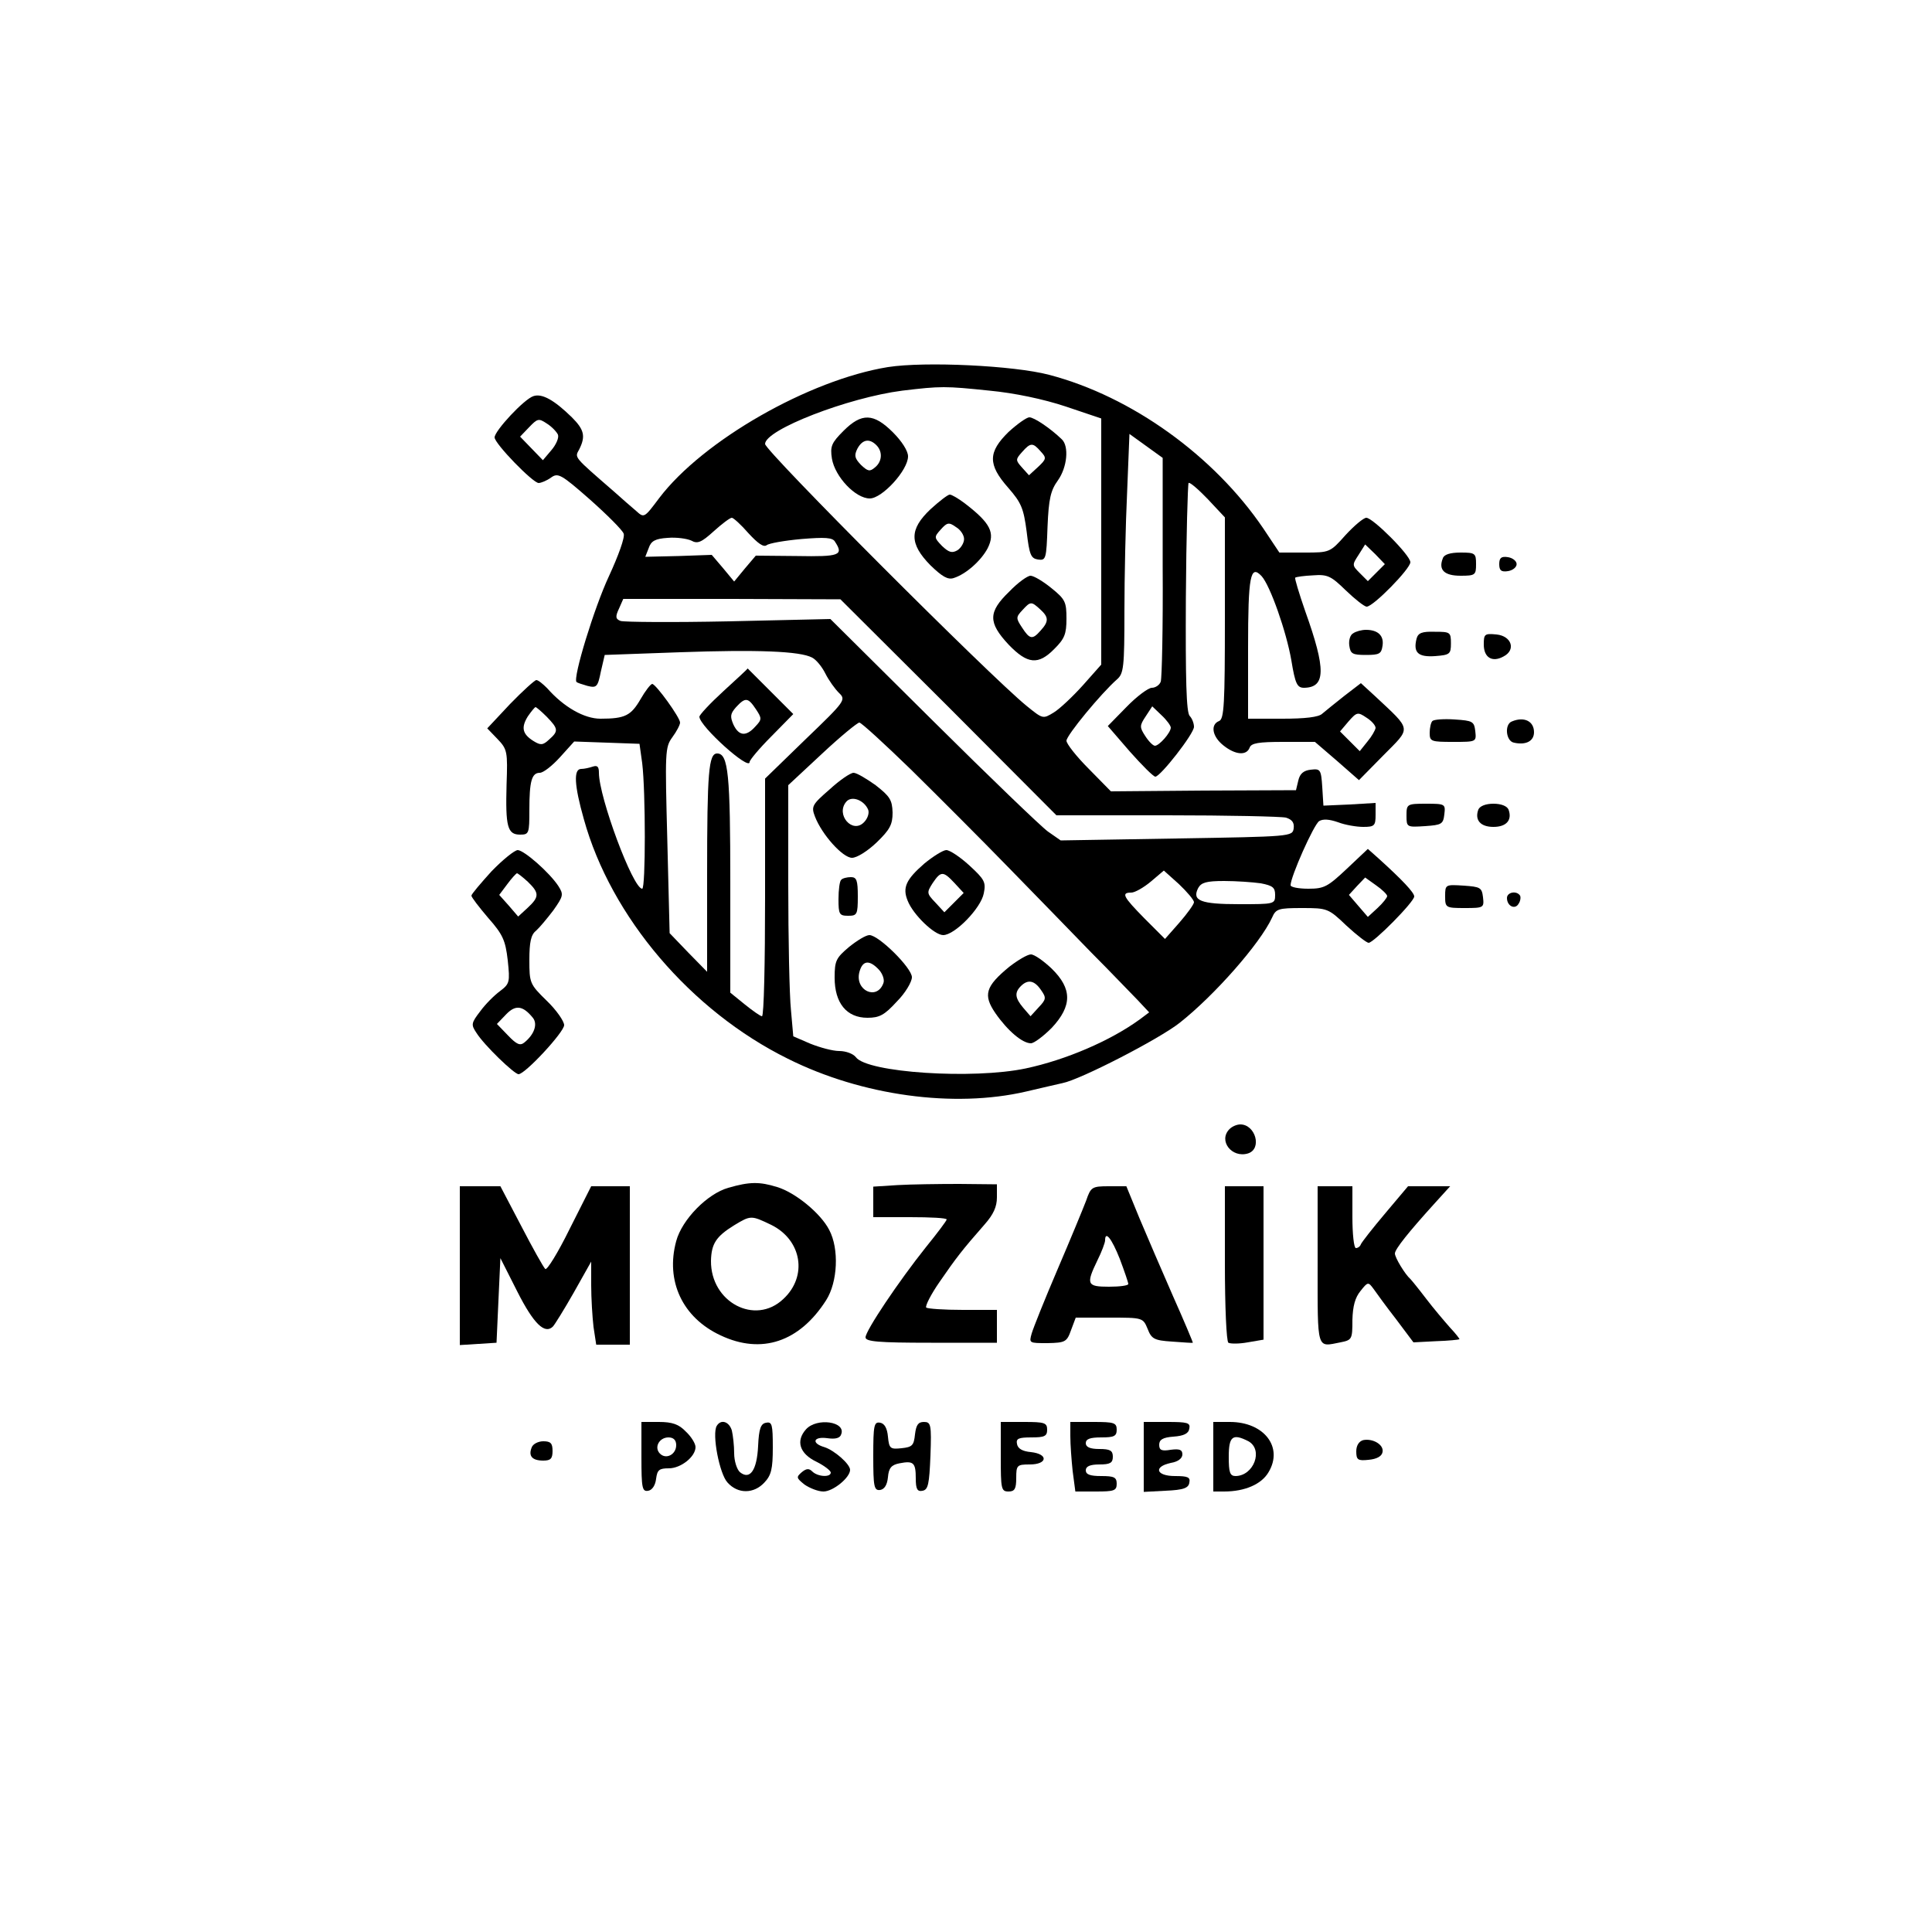 <?xml version="1.0" standalone="no"?>
<!DOCTYPE svg PUBLIC "-//W3C//DTD SVG 20010904//EN"
 "http://www.w3.org/TR/2001/REC-SVG-20010904/DTD/svg10.dtd">
<svg version="1.0" xmlns="http://www.w3.org/2000/svg"
 width="500pt" height="500pt" viewBox="0 0 500 500"
 preserveAspectRatio="xMidYMid meet">

<g transform="translate(0,500) scale(0.1,-0.1)"
fill="#000000" stroke="none">
<path d="M2298 4050 c-204 -33 -479 -190 -592 -339 -39 -52 -39 -52 -60 -33
-12 10 -37 32 -56 49 -107 93 -103 88 -91 110 17 34 13 51 -19 83 -46 45 -77
62 -99 55 -24 -7 -101 -90 -101 -107 0 -16 99 -118 114 -118 6 0 21 6 32 14
18 13 26 9 101 -57 45 -40 84 -79 87 -88 4 -9 -14 -58 -38 -110 -38 -81 -94
-264 -84 -274 2 -2 14 -6 28 -10 24 -6 27 -3 35 37 l10 43 195 7 c199 7 311 3
342 -14 10 -5 25 -23 34 -41 9 -18 25 -40 35 -50 19 -18 17 -21 -86 -120
l-105 -102 0 -307 c0 -170 -3 -308 -8 -308 -4 0 -24 14 -45 31 l-37 30 0 284
c0 280 -5 335 -34 335 -22 0 -26 -47 -26 -314 l0 -251 -49 50 -48 50 -6 240
c-6 229 -6 241 13 267 11 15 20 32 20 38 0 13 -62 99 -72 100 -4 0 -18 -18
-30 -39 -25 -43 -40 -51 -104 -51 -42 0 -95 30 -138 79 -11 11 -23 21 -28 21
-4 0 -35 -28 -68 -62 l-59 -63 26 -27 c26 -27 27 -33 24 -118 -3 -109 2 -130
35 -130 23 0 24 3 24 64 0 74 6 96 27 96 9 0 32 18 52 40 l37 41 85 -3 84 -3
7 -50 c9 -74 9 -325 0 -325 -24 0 -112 237 -112 300 0 16 -4 20 -16 16 -9 -3
-22 -6 -30 -6 -20 0 -18 -42 7 -130 70 -253 277 -496 528 -620 192 -96 430
-128 616 -85 39 9 81 19 95 22 46 9 250 114 303 156 90 71 208 205 239 272 10
23 16 25 78 25 65 0 68 -1 114 -45 27 -25 53 -45 58 -45 13 0 118 106 118 120
0 10 -31 43 -93 99 l-27 24 -54 -51 c-50 -47 -59 -52 -100 -52 -25 0 -46 4
-46 9 0 22 60 157 74 166 10 6 26 5 49 -3 18 -7 48 -12 65 -12 29 0 32 3 32
31 l0 31 -67 -4 -68 -3 -3 48 c-3 46 -5 48 -30 45 -18 -2 -28 -10 -32 -28 l-6
-25 -239 -1 -240 -2 -57 58 c-32 32 -58 65 -58 73 0 14 90 123 131 159 17 15
19 31 19 176 0 87 3 226 7 309 l6 150 43 -31 43 -31 0 -282 c1 -155 -2 -288
-5 -297 -3 -9 -14 -16 -23 -16 -9 0 -39 -22 -66 -50 l-48 -49 57 -66 c32 -36
61 -65 66 -65 13 0 100 111 100 129 0 9 -5 22 -11 28 -9 9 -11 96 -10 305 1
161 5 295 7 298 3 3 25 -16 50 -42 l44 -47 0 -261 c0 -222 -2 -261 -15 -266
-23 -9 -18 -40 11 -63 31 -25 60 -27 68 -6 4 12 24 15 87 15 l82 0 57 -49 57
-50 63 64 c73 74 75 63 -22 154 l-36 33 -43 -33 c-24 -19 -50 -40 -57 -46 -9
-9 -45 -13 -103 -13 l-89 0 0 184 c0 186 6 216 35 185 22 -24 64 -143 77 -218
10 -61 15 -71 33 -71 56 1 57 47 3 198 -16 46 -28 86 -26 87 2 2 23 5 46 6 38
3 47 -2 85 -39 24 -23 48 -42 54 -42 17 0 113 98 113 115 0 18 -97 115 -114
115 -7 0 -31 -20 -54 -45 -40 -45 -41 -45 -106 -45 l-65 0 -42 63 c-127 187
-340 341 -554 397 -91 24 -321 35 -417 20z m263 -61 c64 -6 140 -22 197 -41
l92 -31 0 -318 0 -319 -47 -53 c-27 -30 -61 -62 -76 -71 -28 -17 -28 -17 -70
17 -97 79 -677 660 -677 678 0 37 215 120 355 138 100 12 111 12 226 0z
m-1117 -114 c3 -8 -5 -26 -17 -40 l-22 -26 -29 30 -30 31 23 24 c22 23 25 24
46 10 13 -8 26 -22 29 -29z m493 -255 c24 -26 39 -37 47 -31 6 5 46 12 90 16
61 5 81 4 87 -7 23 -35 12 -39 -98 -37 l-107 1 -28 -33 -28 -34 -29 35 -29 34
-86 -3 -86 -2 9 23 c6 18 17 24 49 26 23 2 50 -2 61 -7 16 -9 26 -5 58 24 21
19 42 35 47 35 4 0 24 -18 43 -40z m1625 -102 l-22 -22 -21 21 c-20 20 -20 21
-3 47 l17 27 26 -25 25 -26 -22 -22z m-1107 -348 l279 -280 286 0 c157 0 295
-3 308 -6 16 -5 22 -13 20 -28 -3 -21 -7 -21 -303 -26 l-300 -5 -33 23 c-18
13 -152 142 -297 286 l-266 264 -263 -6 c-145 -3 -271 -2 -280 1 -13 5 -14 11
-4 32 l11 25 281 0 281 -1 280 -279z m-1040 -25 c30 -31 31 -37 6 -59 -16 -15
-22 -15 -40 -4 -29 18 -33 35 -15 64 9 13 18 24 20 24 2 0 15 -11 29 -25z
m1615 -28 c0 -13 -30 -47 -41 -47 -5 0 -16 11 -25 25 -15 23 -15 27 1 51 l17
26 24 -23 c13 -12 24 -27 24 -32z m530 -1 c-1 -6 -10 -22 -21 -35 l-20 -25
-26 26 -25 25 22 26 c21 24 24 25 46 10 13 -8 24 -20 24 -27z m-1202 -108 c69
-68 182 -181 251 -252 69 -71 167 -171 216 -222 50 -50 103 -106 120 -123 l29
-31 -24 -18 c-77 -56 -192 -105 -295 -127 -137 -29 -411 -11 -440 29 -7 9 -26
16 -43 16 -17 0 -50 9 -75 19 l-44 19 -6 68 c-4 38 -7 185 -7 326 l0 256 87
81 c48 45 92 81 97 81 5 0 65 -55 134 -122z m732 -343 c0 -5 -17 -29 -38 -53
l-37 -42 -53 53 c-56 57 -61 67 -34 67 9 0 32 13 51 29 l33 28 39 -35 c21 -20
39 -41 39 -47z m500 16 c0 -4 -11 -18 -25 -31 l-25 -23 -25 29 -24 28 21 23
21 22 28 -20 c16 -11 29 -24 29 -28z m-327 33 c31 -6 37 -11 37 -30 0 -24 -2
-24 -93 -24 -100 0 -123 9 -106 42 8 14 21 18 67 18 31 0 74 -3 95 -6z"/>
<path d="M2183 3885 c-31 -31 -35 -40 -30 -72 8 -47 61 -103 98 -103 32 0 99
73 99 109 0 14 -16 39 -39 62 -50 50 -81 51 -128 4z m85 -37 c17 -17 15 -43
-4 -58 -13 -11 -18 -10 -36 7 -16 17 -18 24 -9 42 13 24 31 27 49 9z"/>
<path d="M2610 3882 c-53 -52 -54 -84 -1 -144 34 -39 40 -53 48 -114 7 -60 11
-69 29 -72 21 -3 22 1 25 85 3 72 8 94 27 120 24 34 29 88 10 106 -30 29 -72
57 -84 57 -7 0 -31 -17 -54 -38z m83 -50 c16 -17 15 -20 -6 -40 l-24 -22 -18
20 c-17 19 -17 21 0 40 22 25 28 25 48 2z"/>
<path d="M2408 3682 c-55 -52 -55 -89 0 -145 30 -29 45 -38 60 -33 32 10 71
45 88 77 20 40 8 65 -60 117 -16 12 -33 22 -38 22 -5 0 -27 -17 -50 -38z m87
-77 c0 -10 -8 -23 -17 -29 -14 -8 -22 -6 -40 11 -21 22 -21 23 -3 43 16 18 21
19 39 6 12 -7 21 -21 21 -31z"/>
<path d="M2612 3469 c-55 -53 -55 -80 -2 -137 49 -51 77 -54 119 -11 26 26 31
38 31 78 0 43 -3 50 -39 79 -22 18 -46 32 -54 32 -8 0 -33 -18 -55 -41z m80
-46 c22 -20 23 -31 1 -55 -21 -24 -28 -23 -48 8 -16 24 -16 27 1 45 21 23 23
23 46 2z"/>
<path d="M2147 2957 c-45 -39 -48 -44 -38 -70 18 -47 72 -107 96 -107 13 0 41
18 64 40 34 33 41 46 41 77 -1 33 -7 42 -44 71 -24 17 -49 32 -57 32 -8 0 -36
-19 -62 -43z m100 -53 c3 -9 -2 -23 -11 -32 -30 -31 -74 20 -46 53 14 17 47 4
57 -21z"/>
<path d="M2392 2765 c-47 -41 -57 -62 -43 -96 14 -36 69 -89 92 -89 30 0 98
70 105 108 6 29 2 36 -37 72 -24 22 -51 40 -60 40 -8 0 -34 -16 -57 -35z m78
-50 l24 -26 -25 -25 -25 -25 -23 25 c-23 24 -23 26 -7 51 21 31 27 31 56 0z"/>
<path d="M2177 2723 c-4 -3 -7 -26 -7 -50 0 -39 2 -43 25 -43 23 0 25 3 25 50
0 42 -3 50 -18 50 -10 0 -22 -3 -25 -7z"/>
<path d="M2197 2549 c-33 -28 -37 -35 -37 -79 0 -66 31 -104 85 -104 31 0 44
7 76 42 22 22 39 51 39 63 0 24 -86 109 -110 109 -9 0 -32 -14 -53 -31z m78
-59 c9 -10 15 -26 11 -35 -17 -45 -74 -18 -62 29 8 31 26 33 51 6z"/>
<path d="M2612 2498 c-62 -51 -68 -73 -36 -120 32 -46 70 -78 92 -78 8 0 32
18 54 40 53 57 53 101 0 153 -21 20 -45 37 -54 37 -9 0 -34 -15 -56 -32z m82
-60 c14 -20 14 -24 -6 -45 l-21 -23 -19 22 c-21 25 -23 39 -6 56 18 18 35 15
52 -10z"/>
<path d="M3734 3555 c-12 -30 4 -45 46 -45 38 0 40 2 40 30 0 28 -2 30 -40 30
-27 0 -43 -5 -46 -15z"/>
<path d="M3880 3540 c0 -16 5 -21 23 -18 12 2 22 10 22 18 0 8 -10 16 -22 18
-18 3 -23 -2 -23 -18z"/>
<path d="M3502 3361 c-8 -4 -12 -19 -10 -32 3 -21 8 -24 43 -24 35 0 40 3 43
24 4 26 -12 41 -43 41 -11 0 -26 -4 -33 -9z"/>
<path d="M3666 3347 c-9 -36 4 -48 48 -45 38 3 41 5 41 33 0 29 -2 30 -42 30
-33 1 -43 -3 -47 -18z"/>
<path d="M3840 3332 c0 -34 22 -47 51 -31 33 17 21 53 -18 57 -31 3 -33 1 -33
-26z"/>
<path d="M1873 3212 c-35 -32 -63 -62 -63 -67 1 -25 130 -141 130 -117 0 5 25
35 56 66 l57 58 -59 59 c-32 32 -59 59 -59 59 0 -1 -28 -27 -62 -58z m83 -47
c16 -24 16 -27 -1 -45 -24 -27 -43 -25 -57 5 -9 21 -8 28 7 45 24 26 31 25 51
-5z"/>
<path d="M3707 3134 c-4 -4 -7 -18 -7 -31 0 -22 4 -23 61 -23 60 0 60 0 57 28
-3 25 -7 27 -53 30 -28 2 -54 0 -58 -4z"/>
<path d="M3913 3133 c-20 -7 -16 -51 5 -55 31 -7 52 4 52 27 0 29 -26 41 -57
28z"/>
<path d="M3640 2889 c0 -30 1 -30 48 -27 43 3 47 5 50 31 3 26 2 27 -47 27
-50 0 -51 -1 -51 -31z"/>
<path d="M3826 2905 c-10 -27 5 -45 39 -45 34 0 49 18 39 45 -4 9 -19 15 -39
15 -20 0 -35 -6 -39 -15z"/>
<path d="M1272 2745 c-28 -31 -52 -59 -52 -63 0 -4 20 -30 43 -57 38 -43 45
-58 51 -110 6 -57 5 -61 -20 -80 -15 -11 -38 -34 -51 -52 -24 -31 -24 -35 -10
-56 20 -32 98 -107 109 -107 17 0 118 109 118 127 0 10 -20 39 -45 63 -44 43
-45 46 -45 106 0 45 4 65 17 75 9 8 29 32 45 53 26 37 27 41 13 63 -23 35 -88
92 -105 93 -8 0 -39 -25 -68 -55z m94 -27 c30 -29 30 -39 0 -67 l-25 -23 -24
28 -25 28 21 28 c11 15 23 28 25 28 2 0 15 -10 28 -22z m13 -352 c13 -16 4
-43 -22 -64 -11 -9 -20 -5 -42 18 l-29 30 24 25 c24 25 43 23 69 -9z"/>
<path d="M3740 2681 c0 -30 1 -31 51 -31 49 0 50 1 47 28 -3 25 -7 27 -50 30
-47 3 -48 3 -48 -27z"/>
<path d="M3900 2676 c0 -21 21 -31 30 -15 5 7 6 17 4 21 -9 14 -34 9 -34 -6z"/>
<path d="M3182 2078 c-30 -30 6 -76 48 -63 37 12 19 75 -20 75 -9 0 -21 -5
-28 -12z"/>
<path d="M1885 1926 c-54 -15 -120 -82 -135 -138 -28 -103 16 -198 115 -244
106 -50 204 -17 273 91 30 47 34 133 8 182 -22 43 -88 97 -135 111 -45 14 -71
14 -126 -2z m111 -96 c79 -39 95 -133 31 -192 -73 -69 -188 -8 -187 99 1 44
13 63 60 92 43 26 44 26 96 1z"/>
<path d="M2323 1933 l-63 -4 0 -39 0 -40 95 0 c52 0 95 -2 95 -6 0 -3 -24 -35
-54 -72 -71 -89 -156 -216 -156 -233 0 -11 32 -14 170 -14 l170 0 0 43 0 42
-88 0 c-49 0 -91 3 -95 6 -3 4 12 34 35 67 42 61 58 82 116 148 23 26 32 46
32 70 l0 34 -98 1 c-53 0 -125 -1 -159 -3z"/>
<path d="M1190 1724 l0 -205 48 3 47 3 5 110 5 109 44 -87 c42 -83 71 -111 92
-90 4 4 29 44 54 88 l45 80 0 -61 c0 -34 3 -82 6 -108 l7 -46 43 0 44 0 0 205
0 205 -50 0 -50 0 -56 -111 c-30 -61 -59 -108 -63 -103 -5 5 -33 55 -62 111
l-54 103 -52 0 -53 0 0 -206z"/>
<path d="M2811 1893 c-8 -21 -41 -101 -74 -178 -33 -77 -63 -152 -67 -166 -7
-25 -7 -25 41 -25 46 1 50 3 61 34 l12 32 87 0 c86 0 87 0 99 -29 10 -26 17
-30 63 -33 29 -2 53 -4 54 -3 1 0 -22 55 -51 120 -29 66 -68 157 -87 202 l-34
83 -45 0 c-44 0 -47 -2 -59 -37z m87 -151 c12 -32 22 -61 22 -65 0 -4 -22 -7
-50 -7 -57 0 -60 6 -30 68 11 22 20 46 20 52 0 26 17 5 38 -48z"/>
<path d="M3170 1731 c0 -114 4 -202 9 -206 6 -3 28 -3 50 1 l41 7 0 198 0 199
-50 0 -50 0 0 -199z"/>
<path d="M3410 1725 c0 -223 -3 -211 59 -199 30 6 31 8 31 58 1 36 7 58 21 75
19 24 20 24 34 5 7 -10 33 -46 58 -78 l45 -60 58 3 c33 1 60 4 61 5 1 1 -10
15 -25 31 -15 17 -43 50 -62 75 -19 25 -37 47 -40 50 -13 11 -40 55 -40 66 0
11 35 55 104 131 l39 43 -55 0 -54 0 -59 -70 c-33 -39 -61 -75 -63 -80 -2 -6
-8 -10 -13 -10 -5 0 -9 36 -9 80 l0 80 -45 0 -45 0 0 -205z"/>
<path d="M1660 1229 c0 -81 2 -90 18 -87 10 2 18 14 20 31 3 23 8 27 33 27 31
0 69 30 69 55 0 9 -11 27 -25 40 -18 19 -35 25 -70 25 l-45 0 0 -91z m90 31
c0 -24 -26 -38 -42 -22 -16 16 -2 42 22 42 13 0 20 -7 20 -20z"/>
<path d="M1855 1310 c-13 -21 7 -125 28 -147 27 -30 68 -29 95 0 18 19 22 35
22 91 0 59 -2 67 -17 64 -14 -2 -19 -15 -21 -60 -3 -63 -21 -89 -47 -68 -8 7
-15 29 -15 49 0 20 -3 46 -6 59 -7 23 -28 30 -39 12z"/>
<path d="M2086 1301 c-27 -30 -17 -63 27 -84 20 -10 37 -23 37 -28 0 -13 -34
-11 -48 3 -8 8 -15 8 -27 -2 -15 -13 -14 -15 7 -32 13 -9 35 -18 49 -18 25 0
69 36 69 56 0 15 -41 51 -67 59 -34 10 -28 28 8 23 21 -3 33 0 36 10 13 33
-63 44 -91 13z"/>
<path d="M2260 1232 c0 -80 2 -90 18 -88 11 2 18 13 20 33 2 24 9 32 30 36 36
7 42 2 42 -39 0 -28 4 -35 18 -32 14 3 17 17 20 91 3 81 1 87 -17 87 -15 0
-20 -8 -23 -32 -3 -29 -7 -33 -35 -36 -29 -3 -32 -1 -35 30 -2 22 -9 34 -20
36 -16 3 -18 -6 -18 -86z"/>
<path d="M2590 1230 c0 -83 1 -90 20 -90 16 0 20 7 20 35 0 33 2 35 35 35 46
0 49 27 3 32 -22 2 -34 9 -36 21 -3 14 4 17 37 17 34 0 41 3 41 20 0 18 -7 20
-60 20 l-60 0 0 -90z"/>
<path d="M2770 1283 c0 -21 3 -62 6 -90 l7 -53 53 0 c47 0 54 2 54 20 0 17 -7
20 -40 20 -29 0 -40 4 -40 15 0 10 11 15 35 15 28 0 35 4 35 20 0 16 -7 20
-35 20 -24 0 -35 5 -35 15 0 11 11 15 40 15 33 0 40 3 40 20 0 18 -7 20 -60
20 l-60 0 0 -37z"/>
<path d="M2960 1230 l0 -91 57 3 c46 2 59 7 61 21 3 14 -4 17 -37 17 -49 0
-57 24 -11 34 19 3 30 12 30 22 0 12 -7 15 -30 12 -24 -4 -30 -1 -30 13 0 13
9 19 37 21 27 2 39 8 41 21 3 15 -5 17 -57 17 l-61 0 0 -90z"/>
<path d="M3140 1230 l0 -90 28 0 c54 0 97 19 115 50 39 65 -12 130 -100 130
l-43 0 0 -90z m91 40 c39 -22 14 -89 -33 -90 -15 0 -18 9 -18 50 0 53 10 61
51 40z"/>
<path d="M3528 1273 c-11 -3 -18 -14 -18 -29 0 -22 4 -25 32 -22 21 2 34 9 36
20 4 19 -25 36 -50 31z"/>
<path d="M1376 1254 c-9 -22 1 -34 30 -34 19 0 24 5 24 25 0 20 -5 25 -24 25
-13 0 -27 -7 -30 -16z"/>
</g>
</svg>
